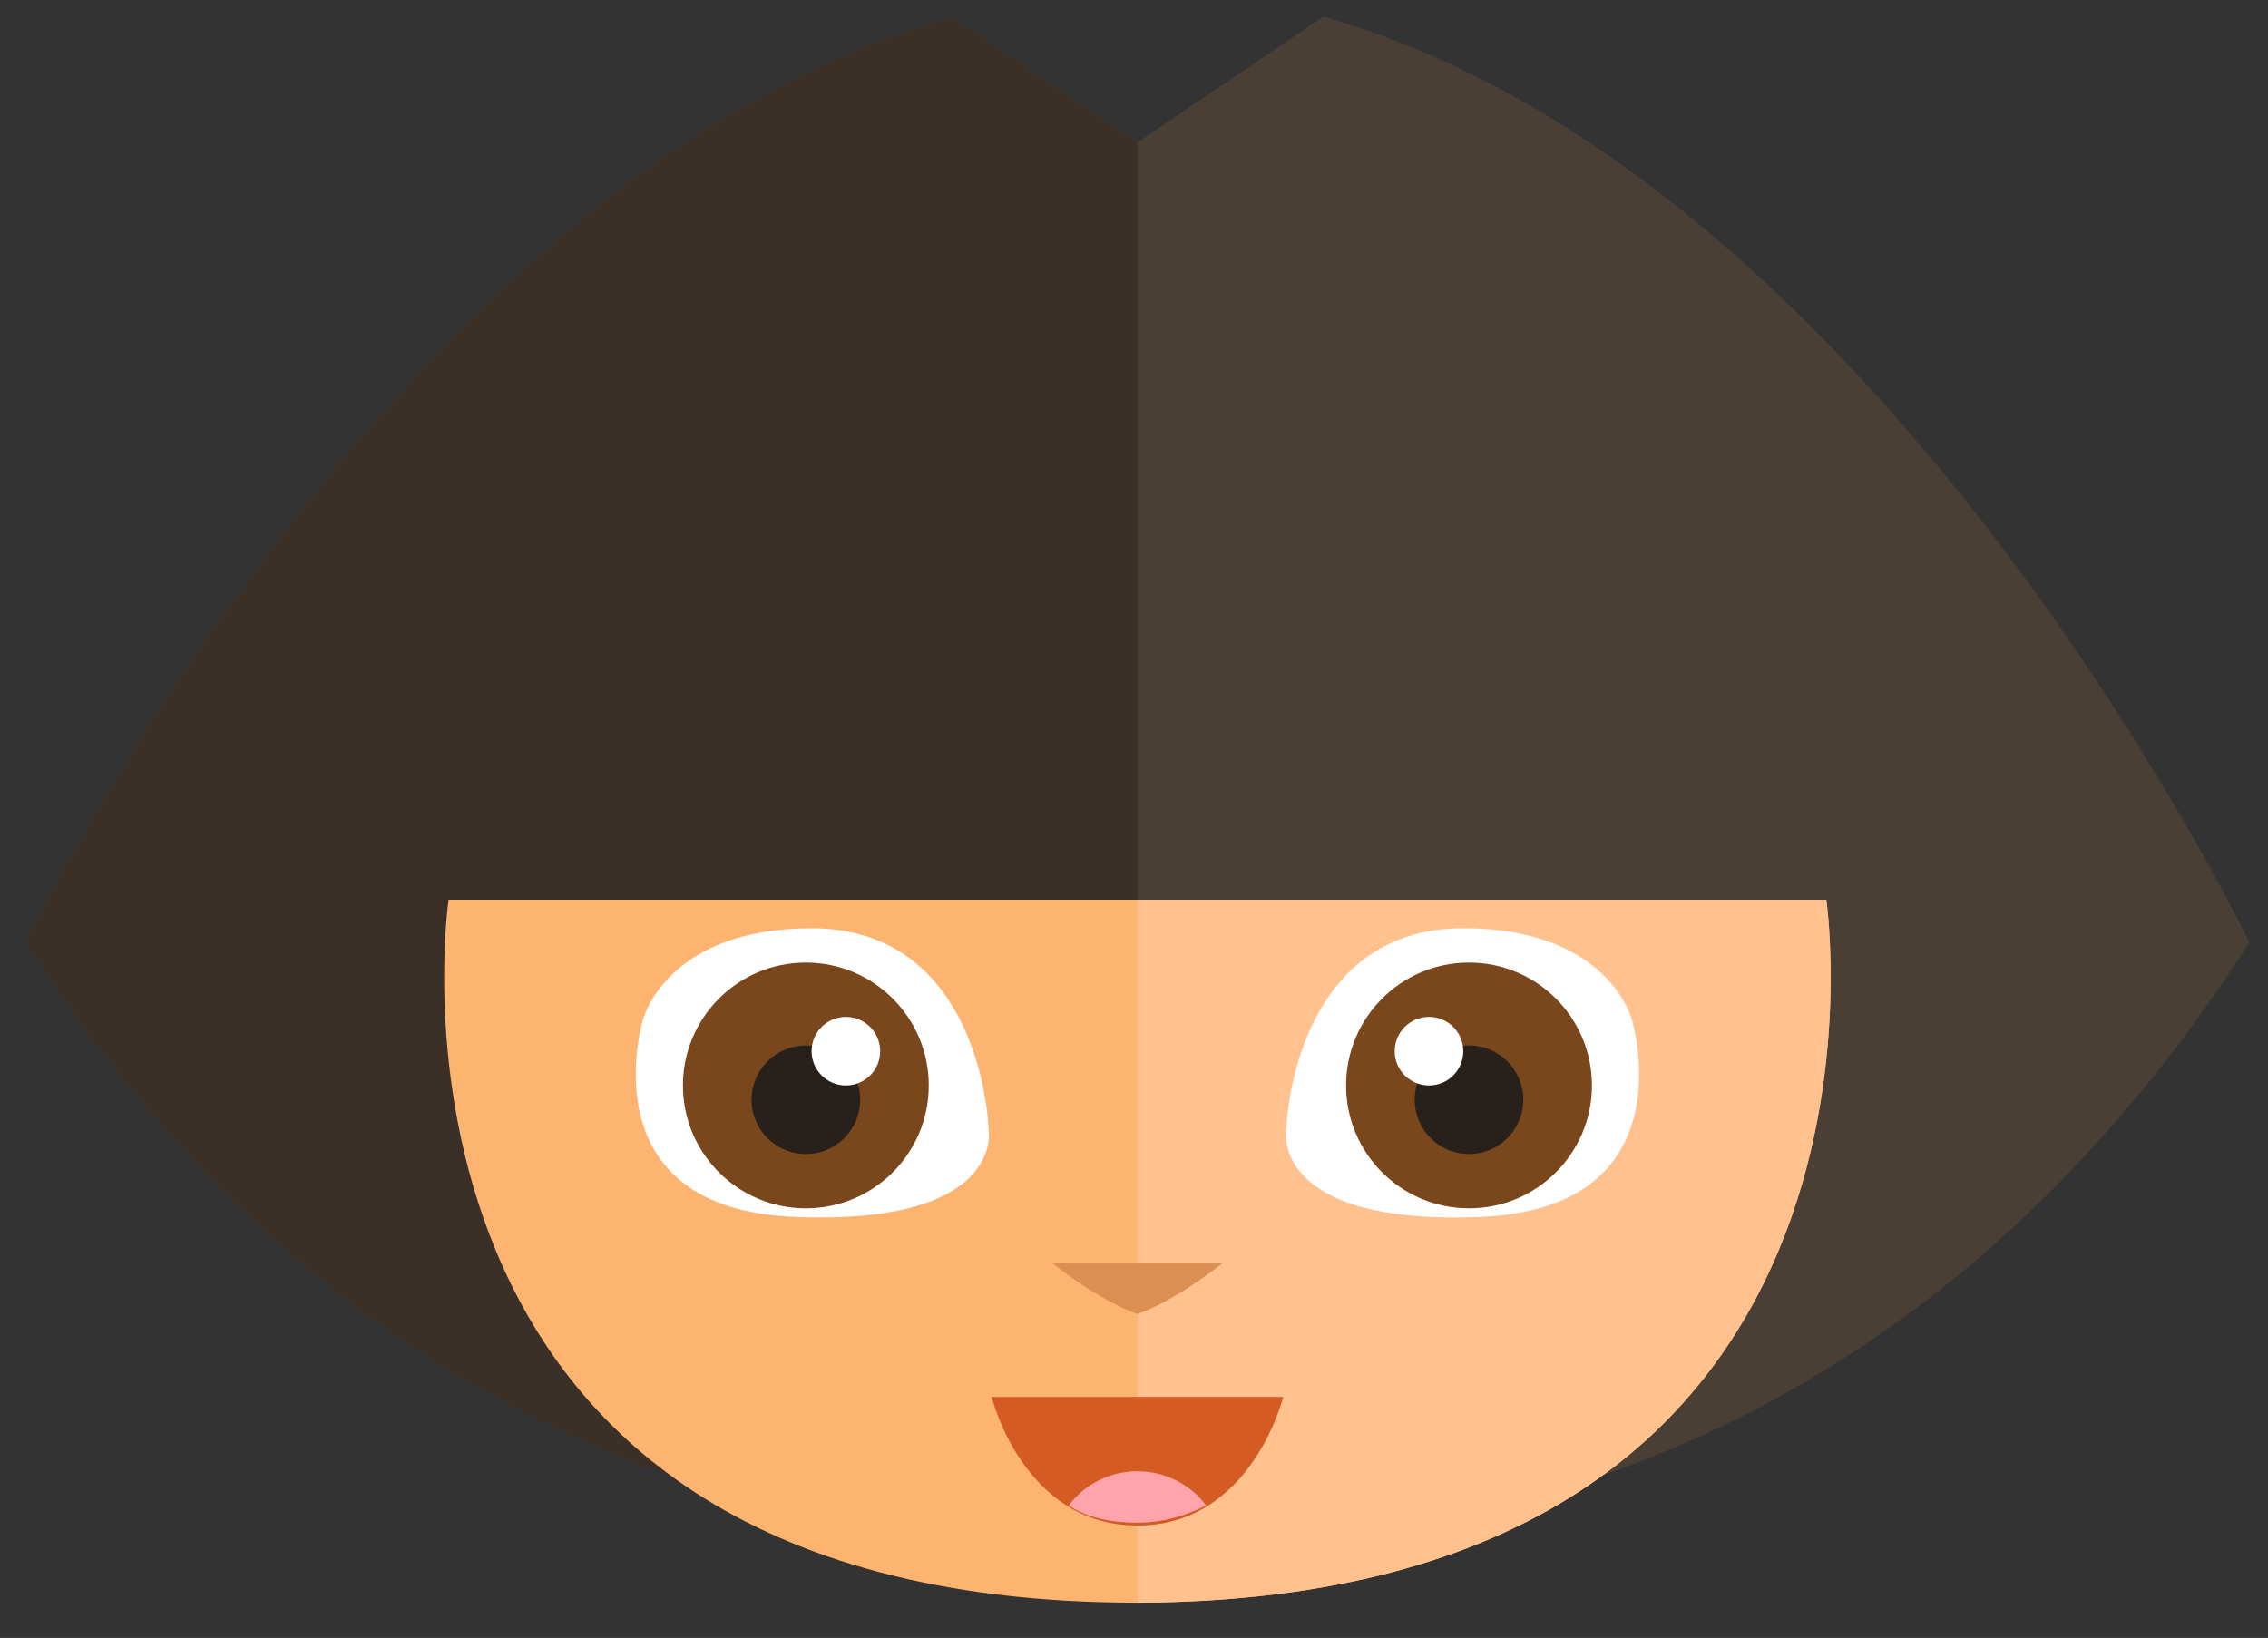 <?xml version="1.0" encoding="utf-8"?>
<svg xmlns="http://www.w3.org/2000/svg" viewBox="10.207 21.716 79.346 57.317" enable-background="new 0 0 100 100">
  <rect x="10.207" y="21.716" width="79.346" height="57.317" fill="#333333" stroke="none"/>
  <path d="m56.5 22.3l-6.5 4.4-6.5-4.4c-19.5 5.5-32.4 32.4-32.4 32.4 15.8 24.6 38.9 20.5 38.9 20.5s23.1 4.1 38.9-20.5c0 0-12.9-26.9-32.4-32.4" fill="#493f35"/>
  <path d="m11.1 54.7c8.6 13.4 19.4 18.3 27.4 20 5.3-4.4 11.5-9.5 11.5-9.5v-38.5l-6.5-4.4c-19.5 5.5-32.4 32.4-32.4 32.4" fill="#3a3028"/>
  <path d="m74.1 53.2h-24.1-24.1c0 0-3.6 24.6 24.1 24.6 27.7-.1 24.1-24.6 24.1-24.6" fill="#fcb470"/>
  <path d="m74.1 53.2h-24.1v24.6c27.7-.1 24.1-24.6 24.1-24.6" fill="#ffc28f"/>
  <path d="m55.2 61.3c0 0-.5 3.3 6.8 3s5.3-6.9 5.3-6.9-.8-3.2-5.9-3.2-6.1 5.1-6.2 7.1" fill="#fff"/>
  <circle cx="61.6" cy="59.7" r="4.3" fill="#7a461b"/>
  <circle cx="61.6" cy="60.2" r="1.9" fill="#28211b"/>
  <g fill="#fff">
    <circle cx="60.2" cy="58.5" r="1.2"/>
    <path d="m44.8 61.3c0 0 .5 3.3-6.8 3s-5.3-6.9-5.3-6.9.8-3.2 5.9-3.2 6.1 5.1 6.2 7.1"/>
  </g>
  <circle cx="38.4" cy="59.7" r="4.3" fill="#7a461b"/>
  <circle cx="38.4" cy="60.2" r="1.9" fill="#28211b"/>
  <circle cx="39.8" cy="58.5" r="1.2" fill="#fff"/>
  <path d="m50 65.9h-3c0 0 1.6 1.3 3 1.8 1.4-.5 3-1.8 3-1.8h-3" fill="#db8f52"/>
  <path d="M50,70.6h-5.1c0,0,1.1,4.5,5.1,4.5s5.1-4.5,5.1-4.5H50z" fill="#d45c24"/>
  <path d="m50 75c1 0 1.8-.3 2.4-.6-.5-.7-1.4-1.2-2.4-1.2-1 0-1.9.5-2.4 1.2.6.4 1.4.6 2.4.6" fill="#ffa4ab"/>
</svg>